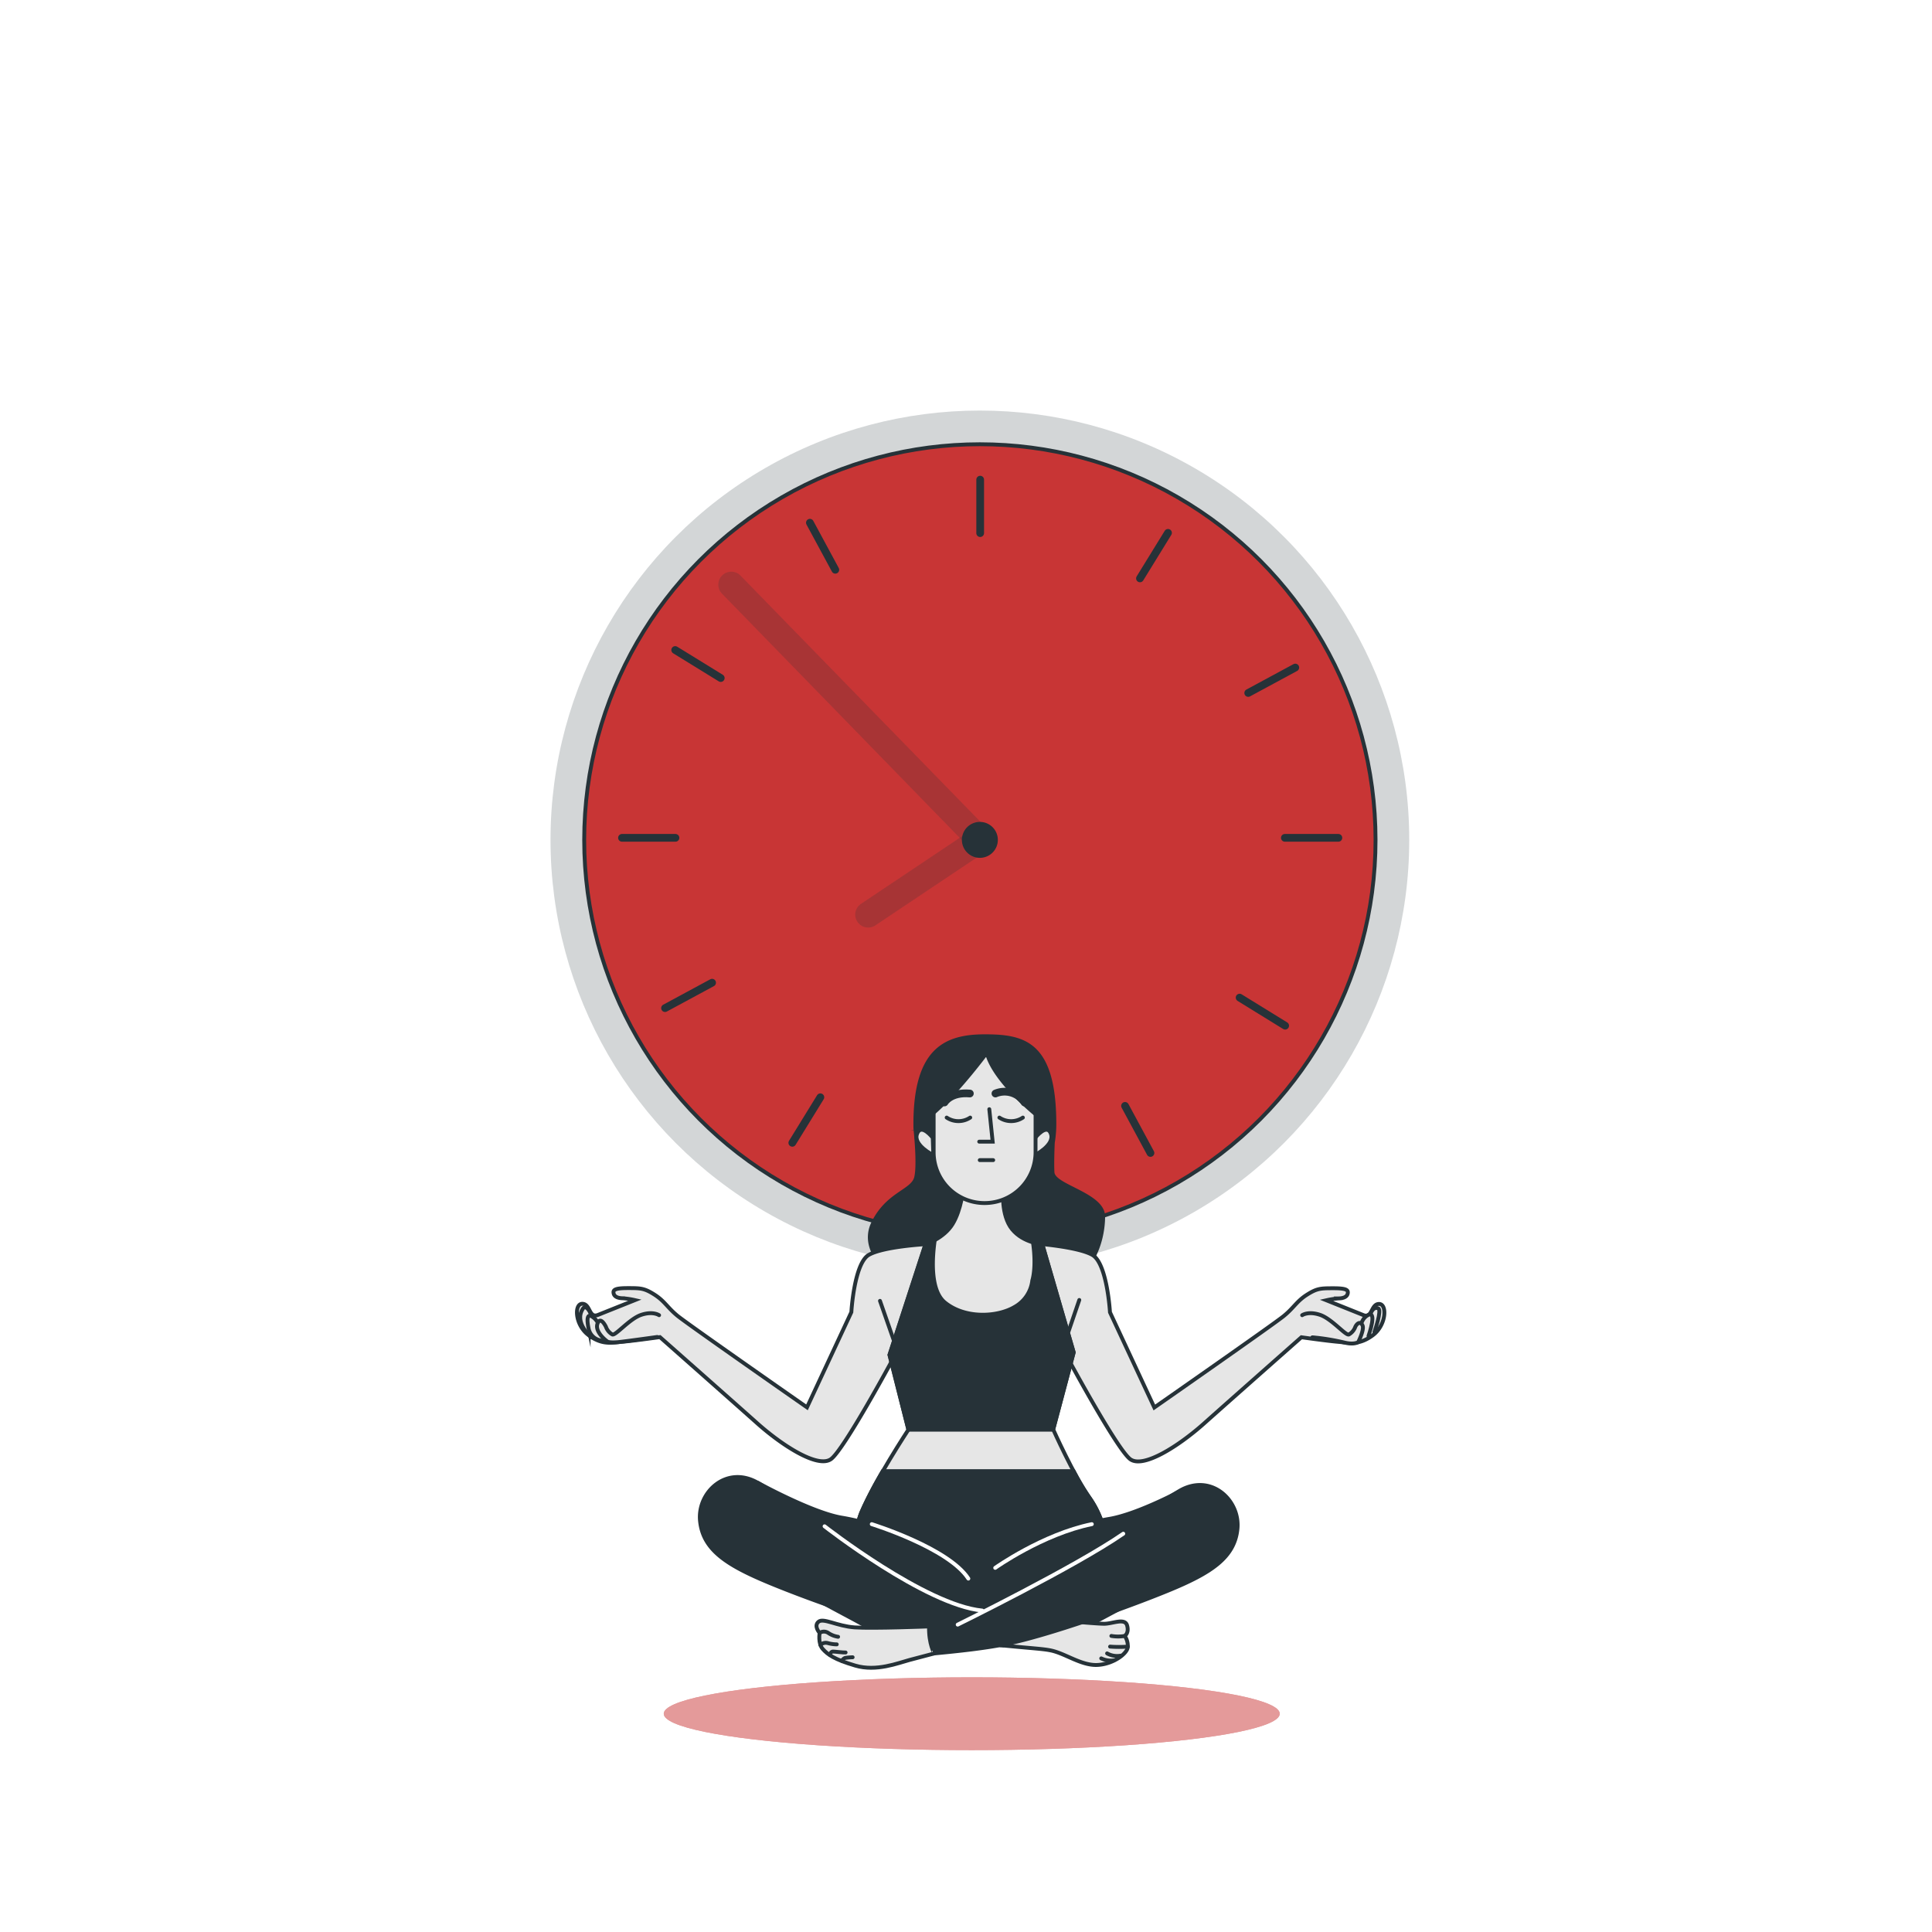 <svg class="animated" id="freepik_stories-time-management" xmlns="http://www.w3.org/2000/svg" xmlns:xlink="http://www.w3.org/1999/xlink" viewBox="0 0 500 500" version="1.1" xmlns:svgjs="http://svgjs.com/svgjs"><style>svg#freepik_stories-time-management:not(.animated) .animable {opacity: 0;}svg#freepik_stories-time-management.animated #freepik--Clock--inject-66 {animation: 1.5s Infinite  linear shake;animation-delay: 0s;}svg#freepik_stories-time-management.animated #freepik--Character--inject-66 {animation: 1s 1 forwards cubic-bezier(.36,-0.01,.5,1.38) fadeIn;animation-delay: 0s;}            @keyframes shake {                10%, 90% {                    transform: translate3d(-1px, 0, 0);                  }                  20%, 80% {                    transform: translate3d(2px, 0, 0);                  }                  30%, 50%, 70% {                    transform: translate3d(-4px, 0, 0);                  }                  40%, 60% {                    transform: translate3d(4px, 0, 0);                  }            }                    @keyframes fadeIn {                0% {                    opacity: 0;                }                100% {                    opacity: 1;                }            }        .animator-hidden { display: none; }</style><g id="freepik--background-simple--inject-66" class="animable animator-hidden" style="transform-origin: 251.629px 237.054px;"><path d="M417.82,232.72a193.86,193.86,0,0,0-2.28-46.9,158.28,158.28,0,0,0-13-40.14c-30.66-64.06-103.38-105.12-174-90.88-39,7.85-86.72,35.15-99.08,75.43-8.74,28.47-5,59.65-18.93,86.7-14.3,27.87-28.77,52.55-25,85.39,4,35.18,27.87,65.91,57.55,85.21,36.85,24,85.44,37.24,129.31,34.16C358.58,415.65,412.24,317.4,417.82,232.72Z" style="fill: #C83535; transform-origin: 251.629px 237.054px;" id="ell9ube24mrre" class="animable"></path><g id="eleh9ac6ewswi"><path d="M417.82,232.72a193.86,193.86,0,0,0-2.28-46.9,158.28,158.28,0,0,0-13-40.14c-30.66-64.06-103.38-105.12-174-90.88-39,7.85-86.72,35.15-99.08,75.43-8.74,28.47-5,59.65-18.93,86.7-14.3,27.87-28.77,52.55-25,85.39,4,35.18,27.87,65.91,57.55,85.21,36.85,24,85.44,37.24,129.31,34.16C358.58,415.65,412.24,317.4,417.82,232.72Z" style="fill: rgb(255, 255, 255); opacity: 0.8; transform-origin: 251.629px 237.054px;" class="animable" id="el4y5ka2nl8as"></path></g></g><g id="freepik--Icons--inject-66" class="animable animator-hidden" style="transform-origin: 244.483px 193.39px;"><g id="elida2au7efi"><rect x="374.13" y="192.45" width="46.32" height="28.18" rx="4.24" style="fill: rgb(38, 50, 56); opacity: 0.2; transform-origin: 397.29px 206.54px;" class="animable" id="elkb11hphtlx"></rect></g><path d="M374.92,195.55l20.14,10.34a4.54,4.54,0,0,0,4.08,0l20.66-10.42" style="fill: none; stroke: rgb(255, 255, 255); stroke-linecap: round; stroke-linejoin: round; stroke-width: 0.75px; transform-origin: 397.36px 200.922px;" id="el2b2ceqft9nx" class="animable"></path><g id="elgsbfizo5txb"><path d="M126.24,190.47a1.62,1.62,0,0,0-1.28-.63H83.62L82,185.05A1.6,1.6,0,0,0,80.5,184H70a1.61,1.61,0,0,0,0,3.21h9.31l10.09,30.29a1.6,1.6,0,0,0,1.52,1.1h.59a5.53,5.53,0,1,0,9.29,0h7.71a5.53,5.53,0,1,0,9.29,0h1.24a1.61,1.61,0,0,0,0-3.21h-27l-1.76-5.29h30a1.61,1.61,0,0,0,1.55-1.19l4.57-17A1.6,1.6,0,0,0,126.24,190.47Zm-30,33.37a2.32,2.32,0,1,1,2.32-2.32A2.32,2.32,0,0,1,96.19,223.84Zm17,0a2.32,2.32,0,1,1,2.32-2.32A2.32,2.32,0,0,1,113.19,223.84Zm4.28-17h-5.94V193.05h5.94Zm-15.09-13.79h5.94v13.79h-5.94Zm-3.21,13.79h-6V193.05h6ZM84.69,193.05H90v13.79h-.72Zm36,8.12v-8.12h2.19Z" style="fill: rgb(38, 50, 56); opacity: 0.2; transform-origin: 97.509px 205.565px;" class="animable" id="el2qvu9n7m2r2"></path></g><g id="eld75vlsyriu4"><path d="M380,114l3.71-1.69-.79-4.45-4.09-.32a17.56,17.56,0,0,0-2.05-3.88l2.11-3.56-3.19-3.2-3.59,2.14a17.81,17.81,0,0,0-6.86-2.8l-1-4.1h-4.52l-1,4.12a17.73,17.73,0,0,0-4.07,1.3l-3.23-2.8-3.7,2.59,1.52,4a18.42,18.42,0,0,0-2.59,3.37l-4.26-.44-1.55,4.25,3.53,2.39a17.52,17.52,0,0,0-.26,3c0,.43,0,.85.05,1.27l-3.7,2.07,1.17,4.37,4.19,0a18.08,18.08,0,0,0,2.31,3.66L346.29,129l3.46,2.9,3.36-2.4a18.3,18.3,0,0,0,4,1.71l.67,4,4.51.4,1.35-3.84a17.84,17.84,0,0,0,4.34-.93l2.84,2.88,3.92-2.26-1.08-3.89a18,18,0,0,0,3-3.28l4,.73L382.6,121l-3.12-2.58A18.23,18.23,0,0,0,380,114Zm-6.69-.08a11.29,11.29,0,1,1-11.29-11.29A11.28,11.28,0,0,1,373.35,114Z" style="fill: rgb(38, 50, 56); opacity: 0.2; transform-origin: 362.09px 113.875px;" class="animable" id="elguq9v52g7yg"></path></g><g id="el9cxrsk419fb"><path d="M365.91,312.22a1.83,1.83,0,0,0,.68,2.44h0a2.21,2.21,0,0,0,3-.69l5.27-8.13.1-.18,6.78-.72-.69,1.35a.93.93,0,0,0,.27,1.19.89.89,0,0,0,1.29-.3l1.37-2.47,5.1-.54-1,1.88a.9.9,0,0,0,.33,1.18h0a.54.54,0,0,0,1,.14l1.91-3.44,3.38-.36a4.21,4.21,0,0,0,3.09-1.87l.56-.84L388,299.78s-6.71-.61-7.76-3.91l5.17-9.66.05-.13,7.17-.78,1.57-2.08-6.87-1.69.47-1.13a.11.11,0,0,0-.18-.12l-1,1-4.76-5.49-1.36,2.53,2.87,6.21-.18.18L377.6,293c-1.05.88-3,2-4.62.16-2.46-2.67-8.93-13.08-8.93-13.08l-.64,1.59a4.42,4.42,0,0,0,0,3.24l1.14,3L363,290.8a.93.93,0,0,0,.27,1.19.91.91,0,0,0,1.3-.31l.8-1.44,1.68,4.39-1.48,2.88a.93.93,0,0,0,.28,1.2.9.9,0,0,0,1.29-.31L368,297l2.56,6.67Z" style="fill: rgb(38, 50, 56); opacity: 0.2; transform-origin: 380.62px 295.385px;" class="animable" id="elzd05wsz056d"></path></g><g id="elvnjji0zt9cd"><rect x="131.65" y="88.73" width="47.42" height="28.52" style="fill: rgb(38, 50, 56); opacity: 0.2; transform-origin: 155.36px 102.99px;" class="animable" id="ele3v5553yoc"></rect></g><circle cx="154.64" cy="102.52" r="8.43" style="fill: rgb(255, 255, 255); transform-origin: 154.64px 102.52px;" id="elrh92hrg7gcp" class="animable"></circle><g id="elqrk7dxc8wf"><polygon points="160.76 102.52 151.49 97.17 151.49 107.87 160.76 102.52" style="fill: rgb(38, 50, 56); opacity: 0.2; transform-origin: 156.125px 102.52px;" class="animable" id="elfkh5gb53tjn"></polygon></g><g id="el36iyovot6ol"><path d="M121.62,279.64V302a6.3,6.3,0,0,0-3-.73c-2.9,0-5.24,1.81-5.24,4s2.34,4.05,5.24,4.05c4.88,0,5.24-3.34,5.24-3.34V286.34l13.92-2v15a6.41,6.41,0,0,0-3-.72c-2.9,0-5.24,1.81-5.24,4.05s2.34,4,5.24,4c2.57,0,4.71-1.45,5.14-3.34L140,284v-7Z" style="fill: rgb(38, 50, 56); opacity: 0.2; transform-origin: 126.69px 293.16px;" class="animable" id="elugv0vmb2g5"></path></g><g id="eluk8146ffvr"><path d="M273.05,76V73.41a1.61,1.61,0,0,0-1.61-1.61h-2.73a1.61,1.61,0,0,0-1.61,1.61v9.37h-27V73.41a1.61,1.61,0,0,0-1.61-1.61h-2.91A1.61,1.61,0,0,0,234,73.41V76h-4.29a1.83,1.83,0,0,0-1.83,1.83V90a1.84,1.84,0,0,0,1.83,1.84H234v2.56A1.61,1.61,0,0,0,235.57,96h2.91a1.61,1.61,0,0,0,1.61-1.61V87h27v7.34A1.61,1.61,0,0,0,268.71,96h2.73a1.61,1.61,0,0,0,1.61-1.61V91.8h4.12A1.84,1.84,0,0,0,279,90V77.81A1.83,1.83,0,0,0,277.17,76Z" style="fill: rgb(38, 50, 56); opacity: 0.2; transform-origin: 253.44px 83.9px;" class="animable" id="el0wfdqk39ka7"></path></g></g><g id="freepik--Clock--inject-66" class="animable" style="transform-origin: 253.59px 217.37px;"><g id="el99nzn2bqtiw"><circle cx="253.59" cy="217.37" r="111.12" style="fill: rgb(38, 50, 56); opacity: 0.2; transform-origin: 253.59px 217.37px;" class="animable" id="elbjsup5s3nzi"></circle></g><circle cx="253.59" cy="217.37" r="102.4" style="fill: #C83535; stroke: rgb(38, 50, 56); stroke-miterlimit: 10; transform-origin: 253.59px 217.37px;" id="el6gftayyhge3" class="animable"></circle><g id="ell42470n491"><g style="opacity: 0.2; transform-origin: 221.427px 184.339px;" class="animable" id="elljitriqf6f"><path d="M253.59,220.72a3.33,3.33,0,0,1-2.4-1l-64.41-66.15a3.35,3.35,0,0,1,4.8-4.67L256,215a3.35,3.35,0,0,1-2.4,5.69Z" style="fill: rgb(38, 50, 56); transform-origin: 221.427px 184.339px;" id="eld5s5x5pxlr8" class="animable"></path></g></g><g id="elvb4dd0y6xk"><path d="M224.7,240.05a3.35,3.35,0,0,1-1.87-6.14l28.9-19.33a3.35,3.35,0,0,1,3.72,5.57l-28.89,19.33A3.36,3.36,0,0,1,224.7,240.05Z" style="fill: rgb(38, 50, 56); opacity: 0.2; transform-origin: 239.103px 227.055px;" class="animable" id="elfs9izta4uik"></path></g><path d="M257.74,217.37a4.15,4.15,0,1,0-4.15,4.14A4.15,4.15,0,0,0,257.74,217.37Z" style="fill: rgb(38, 50, 56); stroke: rgb(38, 50, 56); stroke-linecap: round; stroke-miterlimit: 10; transform-origin: 253.59px 217.36px;" id="elmp4m1nw9h2a" class="animable"></path><line x1="253.67" y1="124.13" x2="253.67" y2="137.97" style="fill: rgb(255, 255, 255); stroke: rgb(38, 50, 56); stroke-linecap: round; stroke-miterlimit: 10; stroke-width: 2px; transform-origin: 253.67px 131.05px;" id="el465r641u3ur" class="animable"></line><line x1="253.67" y1="295.69" x2="253.67" y2="309.53" style="fill: rgb(255, 255, 255); stroke: rgb(38, 50, 56); stroke-linecap: round; stroke-miterlimit: 10; stroke-width: 2px; transform-origin: 253.67px 302.61px;" id="elm0lt8rx7ukp" class="animable"></line><line x1="346.37" y1="216.83" x2="332.52" y2="216.83" style="fill: rgb(255, 255, 255); stroke: rgb(38, 50, 56); stroke-linecap: round; stroke-miterlimit: 10; stroke-width: 2px; transform-origin: 339.445px 216.83px;" id="elf4uc6cttezm" class="animable"></line><line x1="174.81" y1="216.83" x2="160.97" y2="216.83" style="fill: rgb(255, 255, 255); stroke: rgb(38, 50, 56); stroke-linecap: round; stroke-miterlimit: 10; stroke-width: 2px; transform-origin: 167.89px 216.83px;" id="elt0tp3f9qfr" class="animable"></line><line x1="302.28" y1="137.9" x2="295.02" y2="149.69" style="fill: rgb(255, 255, 255); stroke: rgb(38, 50, 56); stroke-linecap: round; stroke-miterlimit: 10; stroke-width: 2px; transform-origin: 298.65px 143.795px;" id="el1fthhdjtsbu" class="animable"></line><line x1="212.31" y1="283.97" x2="205.05" y2="295.76" style="fill: rgb(255, 255, 255); stroke: rgb(38, 50, 56); stroke-linecap: round; stroke-miterlimit: 10; stroke-width: 2px; transform-origin: 208.68px 289.865px;" id="el46nil10anrc" class="animable"></line><line x1="335.22" y1="172.76" x2="323.04" y2="179.34" style="fill: rgb(255, 255, 255); stroke: rgb(38, 50, 56); stroke-linecap: round; stroke-miterlimit: 10; stroke-width: 2px; transform-origin: 329.13px 176.05px;" id="el07hik6wpz47j" class="animable"></line><line x1="184.29" y1="254.32" x2="172.11" y2="260.9" style="fill: rgb(255, 255, 255); stroke: rgb(38, 50, 56); stroke-linecap: round; stroke-miterlimit: 10; stroke-width: 2px; transform-origin: 178.2px 257.61px;" id="el8m4cjef57wq" class="animable"></line><line x1="332.6" y1="265.45" x2="320.81" y2="258.18" style="fill: rgb(255, 255, 255); stroke: rgb(38, 50, 56); stroke-linecap: round; stroke-miterlimit: 10; stroke-width: 2px; transform-origin: 326.705px 261.815px;" id="ele8toha02ot4" class="animable"></line><line x1="186.53" y1="175.48" x2="174.74" y2="168.22" style="fill: rgb(255, 255, 255); stroke: rgb(38, 50, 56); stroke-linecap: round; stroke-miterlimit: 10; stroke-width: 2px; transform-origin: 180.635px 171.85px;" id="el6c3a3jw4dwd" class="animable"></line><line x1="297.74" y1="298.39" x2="291.16" y2="286.2" style="fill: rgb(255, 255, 255); stroke: rgb(38, 50, 56); stroke-linecap: round; stroke-miterlimit: 10; stroke-width: 2px; transform-origin: 294.45px 292.295px;" id="el653uh5727g" class="animable"></line><line x1="216.18" y1="147.46" x2="209.6" y2="135.28" style="fill: rgb(255, 255, 255); stroke: rgb(38, 50, 56); stroke-linecap: round; stroke-miterlimit: 10; stroke-width: 2px; transform-origin: 212.89px 141.37px;" id="elmmlugp5x0f" class="animable"></line></g><g id="freepik--Shadow--inject-66" class="animable" style="transform-origin: 251.49px 443.51px;"><ellipse cx="251.49" cy="443.51" rx="79.71" ry="9.42" style="fill: #C83535; transform-origin: 251.49px 443.51px;" id="elp6d2i0qwqtl" class="animable"></ellipse><g id="elcj7rm2t29zj"><ellipse cx="251.49" cy="443.51" rx="79.71" ry="9.42" style="fill: rgb(255, 255, 255); opacity: 0.5; transform-origin: 251.49px 443.51px;" class="animable" id="elrmxok7c77f"></ellipse></g></g><g id="freepik--Character--inject-66" class="animable" style="transform-origin: 253.795px 349.65px;"><path d="M272.88,303.35c-.11-2.22,0-5.64.09-7.61a29.3,29.3,0,0,0,.4-4.82c0-21.44-8.27-23.24-18.49-23.24s-18.49,3.44-18.49,23.24c0,.52,0,1,.05,1.55h0c.09.86.93,9.08.16,12.18-.82,3.27-7.37,3.93-11.13,11.78s4.42,19.31,31.09,20.78S286,320.86,286,314.81,273.05,306.62,272.88,303.35Z" style="fill: rgb(38, 50, 56); transform-origin: 255.303px 302.488px;" id="eldocgl2gptf9" class="animable"></path><path d="M235.74,292.55l.66-.07v-.09Z" style="fill: rgb(38, 50, 56); transform-origin: 236.07px 292.47px;" id="el960jhjbk4bl" class="animable"></path><path d="M239.5,322s-10.79.59-14.62,2.74-4.55,14.84-4.55,14.84l-11.48,24.64s-30.87-21.53-33.5-23.68-3.35-3.83-6-5.51-3.59-1.67-6.94-1.67-3.83.48-3.59,1.43,1.44,1.2,2.39,1.2a21.63,21.63,0,0,1,3.12.48l-9.58,3.83c-2.39.95-1.91-2.88-4.06-2.88s-1.92,5.51,1.67,8.14,6,1.91,8.85,1.67,9.58-1.19,9.58-1.19,18.42,16.27,25.12,22.25,15.79,11.72,19.14,9.33,16-25.84,16-25.84l8.13-21.53S241.45,325.73,239.5,322Z" style="fill: rgb(255, 255, 255); transform-origin: 194.802px 350.088px;" id="el7v44usowy4n" class="animable"></path><g style="clip-path: url(&quot;#freepik--clip-path--inject-66&quot;); transform-origin: 194.802px 350.088px;" id="elbq194nxz75a" class="animable"><g id="elve8ffx1d7a"><path d="M239.5,322s-10.79.59-14.62,2.74-4.55,14.84-4.55,14.84l-11.48,24.64s-30.87-21.53-33.5-23.68-3.35-3.83-6-5.51-3.59-1.67-6.94-1.67-3.83.48-3.59,1.43,1.44,1.2,2.39,1.2a21.63,21.63,0,0,1,3.12.48l-9.58,3.83c-2.39.95-1.91-2.88-4.06-2.88s-1.92,5.51,1.67,8.14,6,1.91,8.85,1.67,9.58-1.19,9.58-1.19,18.42,16.27,25.12,22.25,15.79,11.72,19.14,9.33,16-25.84,16-25.84l8.13-21.53S241.45,325.73,239.5,322Z" style="opacity: 0.1; transform-origin: 194.802px 350.088px;" class="animable" id="elr5t86qp3xw"></path></g></g><path d="M239.5,322s-10.79.59-14.62,2.74-4.55,14.84-4.55,14.84l-11.48,24.64s-30.87-21.53-33.5-23.68-3.35-3.83-6-5.51-3.59-1.67-6.94-1.67-3.83.48-3.59,1.43,1.44,1.2,2.39,1.2a21.63,21.63,0,0,1,3.12.48l-9.58,3.83c-2.39.95-1.91-2.88-4.06-2.88s-1.92,5.51,1.67,8.14,6,1.91,8.85,1.67,9.58-1.19,9.58-1.19,18.42,16.27,25.12,22.25,15.79,11.72,19.14,9.33,16-25.84,16-25.84l8.13-21.53S241.45,325.73,239.5,322Z" style="fill: none; stroke: rgb(38, 50, 56); stroke-linecap: round; stroke-miterlimit: 10; transform-origin: 194.802px 350.088px;" id="elvn3nxxqqf7" class="animable"></path><path d="M153.05,346.09s-4.66-3.78-2.15-7.48c.62-.92,2,.47,2.4,3s1.66,3.51,2.31,3.69" style="fill: rgb(255, 255, 255); transform-origin: 152.884px 342.208px;" id="eld34246xmeu" class="animable"></path><g style="clip-path: url(&quot;#freepik--clip-path-2--inject-66&quot;); transform-origin: 152.884px 342.208px;" id="el2ufv9sjmkcv" class="animable"><g id="ele0qz8mqxpu7"><path d="M153.05,346.09s-4.66-3.78-2.15-7.48c.62-.92,2,.47,2.4,3s1.66,3.51,2.31,3.69" style="opacity: 0.1; transform-origin: 152.884px 342.208px;" class="animable" id="elk3pzskyitso"></path></g></g><path d="M153.05,346.09s-4.66-3.78-2.15-7.48c.62-.92,2,.47,2.4,3s1.66,3.51,2.31,3.69" style="fill: none; stroke: rgb(38, 50, 56); stroke-linecap: round; stroke-miterlimit: 10; transform-origin: 152.884px 342.208px;" id="elszlheehtxga" class="animable"></path><path d="M156.53,345.26c-1.11,0-1.05-3-3.14-4.43-1.66-1.17-1.45,1.13-1.06,3a3.89,3.89,0,0,0,3.13,3.07h0a5.4,5.4,0,0,0,2.19.09" style="fill: rgb(255, 255, 255); transform-origin: 154.853px 343.787px;" id="elglrkcbzt7l" class="animable"></path><g style="clip-path: url(&quot;#freepik--clip-path-3--inject-66&quot;); transform-origin: 154.853px 343.787px;" id="elehofiyuq79g" class="animable"><g id="el5m7o0uaf9tk"><path d="M156.53,345.26c-1.11,0-1.05-3-3.14-4.43-1.66-1.17-1.45,1.13-1.06,3a3.89,3.89,0,0,0,3.13,3.07h0a5.4,5.4,0,0,0,2.19.09" style="opacity: 0.1; transform-origin: 154.853px 343.787px;" class="animable" id="elctzr4hggtg"></path></g></g><path d="M156.53,345.26c-1.11,0-1.05-3-3.14-4.43-1.66-1.17-1.45,1.13-1.06,3a3.89,3.89,0,0,0,3.13,3.07h0a5.4,5.4,0,0,0,2.19.09" style="fill: none; stroke: rgb(38, 50, 56); stroke-linecap: round; stroke-miterlimit: 10; transform-origin: 154.853px 343.787px;" id="el24yejtmks92" class="animable"></path><path d="M170.57,340.37s-1.57-1.11-4.62-.09-6.65,5.45-7.48,5.08a3.71,3.71,0,0,1-1.66-2c-.47-.92-1.38-2.25-2-1.18-1.38,2.34,2.38,5,2.38,5s.52.44,3.43.09S170.1,346,170.1,346" style="fill: rgb(255, 255, 255); transform-origin: 162.538px 343.627px;" id="eld572djtvfy6" class="animable"></path><g style="clip-path: url(&quot;#freepik--clip-path-4--inject-66&quot;); transform-origin: 162.538px 343.627px;" id="el7dv73s64ydi" class="animable"><g id="el923gp2s5gq7"><path d="M170.57,340.37s-1.57-1.11-4.62-.09-6.65,5.45-7.48,5.08a3.71,3.71,0,0,1-1.66-2c-.47-.92-1.38-2.25-2-1.18-1.38,2.34,2.38,5,2.38,5s.52.44,3.43.09S170.1,346,170.1,346" style="opacity: 0.1; transform-origin: 162.538px 343.627px;" class="animable" id="elqqg94kb2kw"></path></g></g><path d="M170.57,340.37s-1.57-1.11-4.62-.09-6.65,5.45-7.48,5.08a3.71,3.71,0,0,1-1.66-2c-.47-.92-1.38-2.25-2-1.18-1.38,2.34,2.38,5,2.38,5s.52.44,3.43.09S170.1,346,170.1,346" style="fill: none; stroke: rgb(38, 50, 56); stroke-linecap: round; stroke-miterlimit: 10; transform-origin: 162.538px 343.627px;" id="elpw41gdpts9r" class="animable"></path><line x1="231.23" y1="346.65" x2="227.74" y2="336.66" style="fill: none; stroke: rgb(38, 50, 56); stroke-linecap: round; stroke-miterlimit: 10; transform-origin: 229.485px 341.655px;" id="elf7nftznnnqj" class="animable"></line><path d="M267.51,321.78s11.37.81,15.2,3,4.55,14.84,4.55,14.84l11.48,24.64s30.87-21.53,33.5-23.68,3.35-3.83,6-5.51,3.59-1.67,6.94-1.67,3.83.48,3.59,1.43-1.44,1.2-2.4,1.2a21.67,21.67,0,0,0-3.11.48l9.57,3.83c2.4.95,1.92-2.88,4.07-2.88s1.92,5.51-1.67,8.14-6,1.91-8.86,1.67-9.57-1.19-9.57-1.19-18.42,16.27-25.12,22.25-15.79,11.72-19.14,9.33-16-25.84-16-25.84l-8.13-21.53S265.57,325.51,267.51,321.78Z" style="fill: rgb(255, 255, 255); transform-origin: 312.555px 349.998px;" id="el6ot1l9jqi7f" class="animable"></path><g style="clip-path: url(&quot;#freepik--clip-path-5--inject-66&quot;); transform-origin: 312.555px 349.998px;" id="el5p3a2kdkztw" class="animable"><g id="el7ikojnbvuus"><path d="M267.51,321.78s11.37.81,15.2,3,4.55,14.84,4.55,14.84l11.48,24.64s30.87-21.53,33.5-23.68,3.35-3.83,6-5.51,3.59-1.67,6.94-1.67,3.83.48,3.59,1.43-1.44,1.2-2.4,1.2a21.67,21.67,0,0,0-3.11.48l9.57,3.83c2.4.95,1.92-2.88,4.07-2.88s1.92,5.51-1.67,8.14-6,1.91-8.86,1.67-9.57-1.19-9.57-1.19-18.42,16.27-25.12,22.25-15.79,11.72-19.14,9.33-16-25.84-16-25.84l-8.13-21.53S265.57,325.51,267.51,321.78Z" style="opacity: 0.1; transform-origin: 312.555px 349.998px;" class="animable" id="elvpn2z16jr4"></path></g></g><path d="M267.51,321.78s11.37.81,15.2,3,4.55,14.84,4.55,14.84l11.48,24.64s30.87-21.53,33.5-23.68,3.35-3.83,6-5.51,3.59-1.67,6.94-1.67,3.83.48,3.59,1.43-1.44,1.2-2.4,1.2a21.67,21.67,0,0,0-3.11.48l9.57,3.83c2.4.95,1.92-2.88,4.07-2.88s1.92,5.51-1.67,8.14-6,1.91-8.86,1.67-9.57-1.19-9.57-1.19-18.42,16.27-25.12,22.25-15.79,11.72-19.14,9.33-16-25.84-16-25.84l-8.13-21.53S265.57,325.51,267.51,321.78Z" style="fill: none; stroke: rgb(38, 50, 56); stroke-linecap: round; stroke-miterlimit: 10; transform-origin: 312.555px 349.998px;" id="elhy5we57lrvj" class="animable"></path><line x1="276.54" y1="344.56" x2="279.32" y2="336.43" style="fill: none; stroke: rgb(38, 50, 56); stroke-linecap: round; stroke-miterlimit: 10; transform-origin: 277.93px 340.495px;" id="el153e4cjwgo9" class="animable"></line><path d="M355.69,344.73s2-5.65,1-6.12-2,.47-2.4,3-1.66,3.51-2.31,3.69" style="fill: rgb(255, 255, 255); transform-origin: 354.475px 341.897px;" id="el6n1boc4xxsn" class="animable"></path><g style="clip-path: url(&quot;#freepik--clip-path-6--inject-66&quot;); transform-origin: 354.622px 341.897px;" id="elu6mljk5io0i" class="animable"><g id="elxo3iz4vxv4r"><path d="M357.06,343.51s.65-4.43-.37-4.9-2,.47-2.4,3-1.66,3.51-2.31,3.69" style="opacity: 0.1; transform-origin: 354.622px 341.897px;" class="animable" id="el5a0a8gz77e4"></path></g></g><path d="M355.69,344.73s2-5.65,1-6.12-2,.47-2.4,3-1.66,3.51-2.31,3.69" style="fill: none; stroke: rgb(38, 50, 56); stroke-linecap: round; stroke-miterlimit: 10; transform-origin: 354.475px 341.897px;" id="ele06purfa94" class="animable"></path><path d="M354.17,345.74s2.52-7.13-.4-5.24c-2.15,1.39-1.6,4.76-2.71,4.76" style="fill: rgb(255, 255, 255); transform-origin: 353.12px 342.961px;" id="elyfbn1q9474a" class="animable"></path><g style="clip-path: url(&quot;#freepik--clip-path-7--inject-66&quot;); transform-origin: 353.209px 343.002px;" id="elluriufwda" class="animable"><g id="el35rqzwgarxh"><path d="M354.75,345.82s1.94-7.21-1-5.32c-2.15,1.39-1.6,4.76-2.71,4.76" style="opacity: 0.1; transform-origin: 353.209px 343.002px;" class="animable" id="ellzhsznzdud"></path></g></g><path d="M354.17,345.74s2.52-7.13-.4-5.24c-2.15,1.39-1.6,4.76-2.71,4.76" style="fill: none; stroke: rgb(38, 50, 56); stroke-linecap: round; stroke-miterlimit: 10; transform-origin: 353.12px 342.961px;" id="el1zkix2je8y" class="animable"></path><path d="M337,340.37s1.57-1.11,4.62-.09,6.65,5.45,7.48,5.08a3.71,3.71,0,0,0,1.66-2c.46-.92,1.3-1.47,1.85-.37s-1.11,4.35-1.11,4.35-1,.71-3.45.14a59,59,0,0,0-8.41-1.39" style="fill: rgb(255, 255, 255); transform-origin: 344.861px 343.775px;" id="elnouuzec1ui" class="animable"></path><g style="clip-path: url(&quot;#freepik--clip-path-8--inject-66&quot;); transform-origin: 344.861px 343.775px;" id="el21pbv72gxl1i" class="animable"><g id="el47krid87js"><path d="M337,340.37s1.57-1.11,4.62-.09,6.65,5.45,7.48,5.08a3.71,3.71,0,0,0,1.66-2c.46-.92,1.3-1.47,1.85-.37s-1.11,4.35-1.11,4.35-1,.71-3.45.14-9.07-2.33-10.58-2.33" style="opacity: 0.1; transform-origin: 344.861px 343.775px;" class="animable" id="elf6vo2pwcsvs"></path></g></g><path d="M337,340.37s1.57-1.11,4.62-.09,6.65,5.45,7.48,5.08a3.71,3.71,0,0,0,1.66-2c.46-.92,1.3-1.47,1.85-.37s-1.11,4.35-1.11,4.35-1,.71-3.45.14a59,59,0,0,0-8.41-1.39" style="fill: none; stroke: rgb(38, 50, 56); stroke-linecap: round; stroke-miterlimit: 10; transform-origin: 344.861px 343.775px;" id="eljcy2gtj1x9" class="animable"></path><path d="M249.32,307.44s-.49,5.57-2.78,9.33-7,5.23-7,5.23l-9.32,28.64L235.09,370S226.41,383.2,223,391.22s.69,17.09,4.29,20.85,8.38,8.86,20.58,8.38c17-.67,29,.88,34.45-5.5s6-18.43-.48-27.52c-3.92-5.53-9.27-17.48-9.27-17.48L277.87,350,269.75,322s-4.89-.28-7.83-3.88-2.29-10.15-2.29-10.15Z" style="fill: rgb(255, 255, 255); transform-origin: 254.138px 363.961px;" id="elnwbmemu2vsh" class="animable"></path><g style="clip-path: url(&quot;#freepik--clip-path-9--inject-66&quot;); transform-origin: 254.138px 363.961px;" id="eleexisi554fg" class="animable"><g id="el9knnaxifea5"><path d="M249.32,307.44s-.49,5.57-2.78,9.33-7,5.23-7,5.23l-9.32,28.64L235.09,370S226.41,383.2,223,391.22s.69,17.09,4.29,20.85,8.38,8.86,20.58,8.38c17-.67,29,.88,34.45-5.5s6-18.43-.48-27.52c-3.92-5.53-9.27-17.48-9.27-17.48L277.87,350,269.75,322s-4.89-.28-7.83-3.88-2.29-10.15-2.29-10.15Z" style="opacity: 0.1; transform-origin: 254.138px 363.961px;" class="animable" id="elchvu51yrxws"></path></g></g><path d="M249.32,307.44s-.49,5.57-2.78,9.33-7,5.23-7,5.23l-9.32,28.64L235.09,370S226.41,383.2,223,391.22s.69,17.09,4.29,20.85,8.38,8.86,20.58,8.38c17-.67,29,.88,34.45-5.5s6-18.43-.48-27.52c-3.92-5.53-9.27-17.48-9.27-17.48L277.87,350,269.75,322s-4.89-.28-7.83-3.88-2.29-10.15-2.29-10.15Z" style="fill: none; stroke: rgb(38, 50, 56); stroke-linecap: round; stroke-miterlimit: 10; transform-origin: 254.138px 363.961px;" id="elmt7qak8ekoo" class="animable"></path><path d="M277.87,350,269.75,322a13,13,0,0,1-2.41-.4c.94,6.51-.18,9.77-.18,9.77a9,9,0,0,1-4.59,6.87c-4.41,2.62-12.76,3.11-18-1.14-4-3.21-3.25-12-2.66-16.13A14.92,14.92,0,0,1,239.5,322l-9.32,28.64L235.09,370h37.46Z" style="fill: rgb(38, 50, 56); stroke: rgb(38, 50, 56); stroke-linecap: round; stroke-miterlimit: 10; transform-origin: 254.025px 345.485px;" id="elvcu7i0se7" class="animable"></path><path d="M241.39,294.45s-3-3.92-4.06-1,4.21,5.51,4.21,5.51Z" style="fill: rgb(255, 255, 255); transform-origin: 239.365px 295.664px;" id="elxnjw9y28dp" class="animable"></path><g style="clip-path: url(&quot;#freepik--clip-path-10--inject-66&quot;); transform-origin: 239.365px 295.664px;" id="elkri2kkmw2b" class="animable"><g id="el73j86kxdoqw"><path d="M241.39,294.45s-3-3.92-4.06-1,4.21,5.51,4.21,5.51Z" style="opacity: 0.1; transform-origin: 239.365px 295.664px;" class="animable" id="elc9uv5inuk7s"></path></g></g><path d="M241.39,294.45s-3-3.92-4.06-1,4.21,5.51,4.21,5.51Z" style="fill: none; stroke: rgb(38, 50, 56); stroke-linecap: round; stroke-miterlimit: 10; transform-origin: 239.365px 295.664px;" id="elesvuw15t7hv" class="animable"></path><path d="M267.92,294.45s3.05-3.92,4.06-1-4.2,5.51-4.2,5.51Z" style="fill: rgb(255, 255, 255); transform-origin: 269.945px 295.664px;" id="elm92ep27ui0i" class="animable"></path><g style="clip-path: url(&quot;#freepik--clip-path-11--inject-66&quot;); transform-origin: 269.945px 295.664px;" id="elraczdwim6ak" class="animable"><g id="el4htv04rhtny"><path d="M267.92,294.45s3.05-3.92,4.06-1-4.2,5.51-4.2,5.51Z" style="opacity: 0.1; transform-origin: 269.945px 295.664px;" class="animable" id="elaaonp1w02m"></path></g></g><path d="M267.92,294.45s3.05-3.92,4.06-1-4.2,5.51-4.2,5.51Z" style="fill: none; stroke: rgb(38, 50, 56); stroke-linecap: round; stroke-miterlimit: 10; transform-origin: 269.945px 295.664px;" id="el2iwlmzq0kz6" class="animable"></path><path d="M254.79,311.35h0a13.16,13.16,0,0,1-13.16-13.16V278a4.9,4.9,0,0,1,4.9-4.91H263A4.91,4.91,0,0,1,268,278v20.22A13.17,13.17,0,0,1,254.79,311.35Z" style="fill: rgb(255, 255, 255); transform-origin: 254.815px 292.22px;" id="eldewkc78jatd" class="animable"></path><g style="clip-path: url(&quot;#freepik--clip-path-12--inject-66&quot;); transform-origin: 254.815px 292.22px;" id="elpsy4v5avwdo" class="animable"><g id="elw6ej663n8ya"><path d="M254.79,311.35h0a13.16,13.16,0,0,1-13.16-13.16V278a4.9,4.9,0,0,1,4.9-4.91H263A4.91,4.91,0,0,1,268,278v20.22A13.17,13.17,0,0,1,254.79,311.35Z" style="opacity: 0.1; transform-origin: 254.815px 292.22px;" class="animable" id="eljfs70be4f4j"></path></g></g><path d="M254.79,311.35h0a13.16,13.16,0,0,1-13.16-13.16V278a4.9,4.9,0,0,1,4.9-4.91H263A4.91,4.91,0,0,1,268,278v20.22A13.17,13.17,0,0,1,254.79,311.35Z" style="fill: none; stroke: rgb(38, 50, 56); stroke-linecap: round; stroke-miterlimit: 10; transform-origin: 254.815px 292.22px;" id="elymdoanz2s3t" class="animable"></path><path d="M245,289.23a5.51,5.51,0,0,0,6.09,0" style="fill: none; stroke: rgb(38, 50, 56); stroke-linecap: round; stroke-miterlimit: 10; transform-origin: 248.045px 289.689px;" id="elw9549ndrck8" class="animable"></path><path d="M258.64,289.23a5.49,5.49,0,0,0,6.08,0" style="fill: none; stroke: rgb(38, 50, 56); stroke-linecap: round; stroke-miterlimit: 10; transform-origin: 261.68px 289.689px;" id="el9ybzup679vv" class="animable"></path><polyline points="256.03 287.06 256.9 295.46 253.42 295.46" style="fill: none; stroke: rgb(38, 50, 56); stroke-linecap: round; stroke-miterlimit: 10; transform-origin: 255.16px 291.26px;" id="eltldaki247u8" class="animable"></polyline><line x1="253.56" y1="300.24" x2="257.04" y2="300.24" style="fill: none; stroke: rgb(38, 50, 56); stroke-linecap: round; stroke-miterlimit: 10; transform-origin: 255.3px 300.24px;" id="el4jdijv97csk" class="animable"></line><path d="M254.92,273.06h-8.39a4.9,4.9,0,0,0-4.9,4.91v10C247,283.3,253.25,275.27,254.92,273.06Z" style="fill: rgb(38, 50, 56); stroke: rgb(38, 50, 56); stroke-miterlimit: 10; transform-origin: 248.275px 280.515px;" id="elzu4f0oor31o" class="animable"></path><path d="M268,288.35V278a4.91,4.91,0,0,0-4.91-4.91h-7.51C257.31,278.57,264,285,268,288.35Z" style="fill: rgb(38, 50, 56); stroke: rgb(38, 50, 56); stroke-miterlimit: 10; transform-origin: 261.79px 280.72px;" id="el8dateccjkis" class="animable"></path><path d="M244.43,285.32S246,282.56,251,283" style="fill: none; stroke: rgb(38, 50, 56); stroke-linecap: round; stroke-miterlimit: 10; stroke-width: 2px; transform-origin: 247.715px 284.136px;" id="elarts7es4t8e" class="animable"></path><path d="M257.62,283a6.17,6.17,0,0,1,7.54,2.32" style="fill: none; stroke: rgb(38, 50, 56); stroke-linecap: round; stroke-miterlimit: 10; stroke-width: 2px; transform-origin: 261.39px 283.922px;" id="elh797le66kve" class="animable"></path><path d="M223,391.22c-3.44,8,.69,17.09,4.29,20.85s8.38,8.86,20.58,8.38c17-.67,29,.88,34.45-5.5s6-18.43-.48-27.52a65.56,65.56,0,0,1-4-6.7H228.45A104.12,104.12,0,0,0,223,391.22Z" style="fill: rgb(38, 50, 56); stroke: rgb(38, 50, 56); stroke-linecap: round; stroke-miterlimit: 10; transform-origin: 254.132px 400.606px;" id="elhsqdflv8tzu" class="animable"></path><path d="M249.76,407.45c-8.61-8.93-24.24-13.4-31.9-14.68s-21.69-9-21.69-9-8.3-.28-7.66,9.61,24.56,21.38,33.82,26.48a29.88,29.88,0,0,0,27.43,1" style="fill: rgb(38, 50, 56); stroke: rgb(38, 50, 56); stroke-linecap: round; stroke-miterlimit: 10; transform-origin: 219.117px 403.743px;" id="el7tzs1e1pv0t" class="animable"></path><path d="M255.15,407.77c8.61-8.93,24.24-13.4,31.9-14.68s19.57-7.8,19.57-7.8,10.42-1.45,9.78,8.44-24.56,21.37-33.82,26.48a29.91,29.91,0,0,1-27.43,1" style="fill: rgb(38, 50, 56); stroke: rgb(38, 50, 56); stroke-linecap: round; stroke-miterlimit: 10; transform-origin: 285.789px 404.639px;" id="elds5xahudxyg" class="animable"></path><path d="M291.09,423.38s1.18-.78.59-2.75-3.74-.4-5.91-.4-10.44-.79-14.37-1.18c-3.37-.34-8.88-.24-10.41-.21a12.37,12.37,0,0,1-1.43,7l.77.08c6.7.66,9.61.79,11.66,1.22,3.74.79,7.87,3.94,12,3.75s7.88-3,7.88-4.73A4.66,4.66,0,0,0,291.09,423.38Z" style="fill: rgb(255, 255, 255); transform-origin: 275.717px 424.851px;" id="ele403780i5ev" class="animable"></path><g style="clip-path: url(&quot;#freepik--clip-path-13--inject-66&quot;); transform-origin: 275.717px 424.851px;" id="el1zyds9tzuag" class="animable"><g id="el3o6532mr3u4"><path d="M291.09,423.38s1.18-.78.59-2.75-3.74-.4-5.91-.4-10.44-.79-14.37-1.18c-3.37-.34-8.88-.24-10.41-.21a12.37,12.37,0,0,1-1.43,7l.77.08c6.7.66,9.61.79,11.66,1.22,3.74.79,7.87,3.94,12,3.75s7.88-3,7.88-4.73A4.66,4.66,0,0,0,291.09,423.38Z" style="opacity: 0.1; transform-origin: 275.717px 424.851px;" class="animable" id="eldh1bwxln5qm"></path></g></g><path d="M291.09,423.38s1.18-.78.59-2.75-3.74-.4-5.91-.4-10.44-.79-14.37-1.18c-3.37-.34-8.88-.24-10.41-.21a12.37,12.37,0,0,1-1.43,7l.77.08c6.7.66,9.61.79,11.66,1.22,3.74.79,7.87,3.94,12,3.75s7.88-3,7.88-4.73A4.66,4.66,0,0,0,291.09,423.38Z" style="fill: none; stroke: rgb(38, 50, 56); stroke-linecap: round; stroke-miterlimit: 10; transform-origin: 275.717px 424.851px;" id="elcbak0za72rw" class="animable"></path><path d="M260.75,418.85h0Z" style="fill: rgb(255, 255, 255); stroke: rgb(38, 50, 56); stroke-linecap: round; stroke-miterlimit: 10; transform-origin: 260.75px 418.85px;" id="elju9eltz1c" class="animable"></path><path d="M260.56,418.85h0Z" style="fill: rgb(255, 255, 255); stroke: rgb(38, 50, 56); stroke-linecap: round; stroke-miterlimit: 10; transform-origin: 260.56px 418.85px;" id="elkmwt6vpj5n" class="animable"></path><path d="M291.09,423.38a10.4,10.4,0,0,1-3.47,0" style="fill: none; stroke: rgb(38, 50, 56); stroke-linecap: round; stroke-miterlimit: 10; transform-origin: 289.355px 423.453px;" id="el5gmpgrizhxs" class="animable"></path><path d="M291.88,426.14a30,30,0,0,1-4.59,0" style="fill: none; stroke: rgb(38, 50, 56); stroke-linecap: round; stroke-miterlimit: 10; transform-origin: 289.585px 426.184px;" id="ela5f3525hoqn" class="animable"></path><path d="M286.52,427.9a5.27,5.27,0,0,0,3.54.58" style="fill: none; stroke: rgb(38, 50, 56); stroke-linecap: round; stroke-miterlimit: 10; transform-origin: 288.29px 428.235px;" id="elr92glbovag" class="animable"></path><path d="M285,429.19a5.73,5.73,0,0,0,3.28.51" style="fill: none; stroke: rgb(38, 50, 56); stroke-linecap: round; stroke-miterlimit: 10; transform-origin: 286.64px 429.473px;" id="elh11ywog1qdt" class="animable"></path><path d="M259.56,425.82a12.37,12.37,0,0,0,1.43-7h-.43S245.4,415.7,232.8,408s-28.56-19.49-36.63-24.22-15.76,2.36-15,9.85,6.89,11.42,17.92,16,31.12,11.62,41.75,13.78C246.35,424.5,253.45,425.25,259.56,425.82Z" style="fill: rgb(38, 50, 56); stroke: rgb(38, 50, 56); stroke-linecap: round; stroke-miterlimit: 10; transform-origin: 221.08px 404.036px;" id="elw5hi03ahzw" class="animable"></path><path d="M241.85,427.9a12.37,12.37,0,0,1-1.42-7h.42s15.16-3.15,27.77-10.83,28.55-19.5,36.63-24.23,15.75,2.37,15,9.85-6.89,11.42-17.92,15.95-31.11,11.62-41.75,13.79C255.06,426.57,248,427.32,241.85,427.9Z" style="fill: rgb(38, 50, 56); stroke: rgb(38, 50, 56); stroke-linecap: round; stroke-miterlimit: 10; transform-origin: 280.339px 406.107px;" id="el9n6luvkzts" class="animable"></path><path d="M240.43,420.92s-14.59.57-19.22.25-8.14-2.56-9.41-1.44.32,2.87.32,2.87-.48,2.71.8,4.15,3,2.71,8.45,4.31,11-.66,14-1.46l6.45-1.7S240.34,425.61,240.43,420.92Z" style="fill: rgb(255, 255, 255); transform-origin: 226.564px 425.519px;" id="elfgmledb5h5j" class="animable"></path><g style="clip-path: url(&quot;#freepik--clip-path-14--inject-66&quot;); transform-origin: 226.564px 425.519px;" id="elv1ls868tta" class="animable"><g id="eluwnshp2h29e"><path d="M240.43,420.92s-14.59.57-19.22.25-8.14-2.56-9.41-1.44.32,2.87.32,2.87-.48,2.71.8,4.15,3,2.71,8.45,4.31,11-.66,14-1.46l6.45-1.7S240.34,425.61,240.43,420.92Z" style="opacity: 0.1; transform-origin: 226.564px 425.519px;" class="animable" id="ela058qzrvfd9"></path></g></g><path d="M240.43,420.92s-14.59.57-19.22.25-8.14-2.56-9.41-1.44.32,2.87.32,2.87-.48,2.71.8,4.15,3,2.71,8.45,4.31,11-.66,14-1.46l6.45-1.7S240.34,425.61,240.43,420.92Z" style="fill: none; stroke: rgb(38, 50, 56); stroke-linecap: round; stroke-miterlimit: 10; transform-origin: 226.564px 425.519px;" id="elku723it4g9k" class="animable"></path><path d="M212.12,422.6a2,2,0,0,1,2.23,0,6.14,6.14,0,0,0,2.55,1" style="fill: none; stroke: rgb(38, 50, 56); stroke-linecap: round; stroke-miterlimit: 10; transform-origin: 214.51px 422.93px;" id="elcfpn1vh9ttj" class="animable"></path><path d="M212.3,425.7a2.1,2.1,0,0,1,1.91-.48,8.9,8.9,0,0,0,2.34.34" style="fill: none; stroke: rgb(38, 50, 56); stroke-linecap: round; stroke-miterlimit: 10; transform-origin: 214.425px 425.429px;" id="elk5m4pchfyj" class="animable"></path><path d="M214.74,428.23s.28-.81.81-.81,2.72.29,3.29.24" style="fill: none; stroke: rgb(38, 50, 56); stroke-linecap: round; stroke-miterlimit: 10; transform-origin: 216.79px 427.825px;" id="eleforkxhdqr" class="animable"></path><path d="M217.84,429.81s.53-.72,1-.76a16.1,16.1,0,0,1,1.82-.15" style="fill: none; stroke: rgb(38, 50, 56); stroke-linecap: round; stroke-miterlimit: 10; transform-origin: 219.25px 429.355px;" id="eldc1r8s9deff" class="animable"></path><path d="M247.85,420.45s30.52-15,42.85-23.53" style="fill: none; stroke: rgb(255, 255, 255); stroke-linecap: round; stroke-miterlimit: 10; transform-origin: 269.275px 408.685px;" id="elr8thaamcph" class="animable"></path><path d="M213.4,395s26.08,20.39,40.78,21.81" style="fill: none; stroke: rgb(255, 255, 255); stroke-linecap: round; stroke-miterlimit: 10; transform-origin: 233.79px 405.905px;" id="eloeta85ejwq" class="animable"></path><path d="M225.61,394.45s19.84,6.15,25,14.09" style="fill: none; stroke: rgb(255, 255, 255); stroke-linecap: round; stroke-miterlimit: 10; transform-origin: 238.11px 401.495px;" id="elwph5gcy2f6i" class="animable"></path><path d="M257.56,405.76s12.3-8.73,25-11.31" style="fill: none; stroke: rgb(255, 255, 255); stroke-linecap: round; stroke-miterlimit: 10; transform-origin: 270.06px 400.105px;" id="elp3jbbgj3zmf" class="animable"></path></g><defs><clipPath id="freepik--clip-path--inject-66"><path d="M239.5,322s-10.79.59-14.62,2.74-4.55,14.84-4.55,14.84l-11.48,24.64s-30.87-21.53-33.5-23.68-3.35-3.83-6-5.51-3.59-1.67-6.94-1.67-3.83.48-3.59,1.43,1.44,1.2,2.39,1.2a21.63,21.63,0,0,1,3.12.48l-9.58,3.83c-2.39.95-1.91-2.88-4.06-2.88s-1.92,5.51,1.67,8.14,6,1.91,8.85,1.67,9.58-1.19,9.58-1.19,18.42,16.27,25.12,22.25,15.79,11.72,19.14,9.33,16-25.84,16-25.84l8.13-21.53S241.45,325.73,239.5,322Z" style="fill:#fff;stroke:#263238;stroke-linecap:round;stroke-miterlimit:10"></path></clipPath><clipPath id="freepik--clip-path-2--inject-66"><path d="M153.05,346.09s-4.66-3.78-2.15-7.48c.62-.92,2,.47,2.4,3s1.66,3.51,2.31,3.69" style="fill:#fff;stroke:#263238;stroke-linecap:round;stroke-miterlimit:10"></path></clipPath><clipPath id="freepik--clip-path-3--inject-66"><path d="M156.53,345.26c-1.11,0-1.05-3-3.14-4.43-1.66-1.17-1.45,1.13-1.06,3a3.89,3.89,0,0,0,3.13,3.07h0a5.4,5.4,0,0,0,2.19.09" style="fill:#fff;stroke:#263238;stroke-linecap:round;stroke-miterlimit:10"></path></clipPath><clipPath id="freepik--clip-path-4--inject-66"><path d="M170.57,340.37s-1.57-1.11-4.62-.09-6.65,5.45-7.48,5.08a3.71,3.71,0,0,1-1.66-2c-.47-.92-1.38-2.25-2-1.18-1.38,2.34,2.38,5,2.38,5s.52.44,3.43.09S170.1,346,170.1,346" style="fill:#fff;stroke:#263238;stroke-linecap:round;stroke-miterlimit:10"></path></clipPath><clipPath id="freepik--clip-path-5--inject-66"><path d="M267.51,321.78s11.37.81,15.2,3,4.55,14.84,4.55,14.84l11.48,24.64s30.87-21.53,33.5-23.68,3.35-3.83,6-5.51,3.59-1.67,6.94-1.67,3.83.48,3.59,1.43-1.44,1.2-2.4,1.2a21.67,21.67,0,0,0-3.11.48l9.57,3.83c2.4.95,1.92-2.88,4.07-2.88s1.92,5.51-1.67,8.14-6,1.91-8.86,1.67-9.57-1.19-9.57-1.19-18.42,16.27-25.12,22.25-15.79,11.72-19.14,9.33-16-25.84-16-25.84l-8.13-21.53S265.57,325.51,267.51,321.78Z" style="fill:#fff;stroke:#263238;stroke-linecap:round;stroke-miterlimit:10"></path></clipPath><clipPath id="freepik--clip-path-6--inject-66"><path d="M355.69,344.73s2-5.65,1-6.12-2,.47-2.4,3-1.66,3.51-2.31,3.69" style="fill:#fff;stroke:#263238;stroke-linecap:round;stroke-miterlimit:10"></path></clipPath><clipPath id="freepik--clip-path-7--inject-66"><path d="M354.17,345.74s2.52-7.13-.4-5.24c-2.15,1.39-1.6,4.76-2.71,4.76" style="fill:#fff;stroke:#263238;stroke-linecap:round;stroke-miterlimit:10"></path></clipPath><clipPath id="freepik--clip-path-8--inject-66"><path d="M337,340.37s1.57-1.11,4.62-.09,6.65,5.45,7.48,5.08a3.71,3.71,0,0,0,1.66-2c.46-.92,1.3-1.47,1.85-.37s-1.11,4.35-1.11,4.35-1,.71-3.45.14a59,59,0,0,0-8.41-1.39" style="fill:#fff;stroke:#263238;stroke-linecap:round;stroke-miterlimit:10"></path></clipPath><clipPath id="freepik--clip-path-9--inject-66"><path d="M249.32,307.44s-.49,5.57-2.78,9.33-7,5.23-7,5.23l-9.32,28.64L235.09,370S226.41,383.2,223,391.22s.69,17.09,4.29,20.85,8.38,8.86,20.58,8.38c17-.67,29,.88,34.45-5.5s6-18.43-.48-27.52c-3.92-5.53-9.27-17.48-9.27-17.48L277.87,350,269.75,322s-4.89-.28-7.83-3.88-2.29-10.15-2.29-10.15Z" style="fill:#fff;stroke:#263238;stroke-linecap:round;stroke-miterlimit:10"></path></clipPath><clipPath id="freepik--clip-path-10--inject-66"><path d="M241.39,294.45s-3-3.92-4.06-1,4.21,5.51,4.21,5.51Z" style="fill:#fff;stroke:#263238;stroke-linecap:round;stroke-miterlimit:10"></path></clipPath><clipPath id="freepik--clip-path-11--inject-66"><path d="M267.92,294.45s3.05-3.92,4.06-1-4.2,5.51-4.2,5.51Z" style="fill:#fff;stroke:#263238;stroke-linecap:round;stroke-miterlimit:10"></path></clipPath><clipPath id="freepik--clip-path-12--inject-66"><path d="M254.79,311.35h0a13.16,13.16,0,0,1-13.16-13.16V278a4.9,4.9,0,0,1,4.9-4.91H263A4.91,4.91,0,0,1,268,278v20.22A13.17,13.17,0,0,1,254.79,311.35Z" style="fill:#fff;stroke:#263238;stroke-linecap:round;stroke-miterlimit:10"></path></clipPath><clipPath id="freepik--clip-path-13--inject-66"><path d="M291.09,423.38s1.18-.78.59-2.75-3.74-.4-5.91-.4-10.44-.79-14.37-1.18c-3.37-.34-8.88-.24-10.41-.21a12.37,12.37,0,0,1-1.43,7l.77.08c6.7.66,9.61.79,11.66,1.22,3.74.79,7.87,3.94,12,3.75s7.88-3,7.88-4.73A4.66,4.66,0,0,0,291.09,423.38Z" style="fill:#fff;stroke:#263238;stroke-linecap:round;stroke-miterlimit:10"></path></clipPath><clipPath id="freepik--clip-path-14--inject-66"><path d="M240.43,420.92s-14.59.57-19.22.25-8.14-2.56-9.41-1.44.32,2.87.32,2.87-.48,2.71.8,4.15,3,2.71,8.45,4.31,11-.66,14-1.46l6.45-1.7S240.34,425.61,240.43,420.92Z" style="fill:#fff;stroke:#263238;stroke-linecap:round;stroke-miterlimit:10"></path></clipPath></defs><defs>     <filter id="active" height="200%">         <feMorphology in="SourceAlpha" result="DILATED" operator="dilate" radius="2"></feMorphology>                <feFlood flood-color="#32DFEC" flood-opacity="1" result="PINK"></feFlood>        <feComposite in="PINK" in2="DILATED" operator="in" result="OUTLINE"></feComposite>        <feMerge>            <feMergeNode in="OUTLINE"></feMergeNode>            <feMergeNode in="SourceGraphic"></feMergeNode>        </feMerge>    </filter>    <filter id="hover" height="200%">        <feMorphology in="SourceAlpha" result="DILATED" operator="dilate" radius="2"></feMorphology>                <feFlood flood-color="#ff0000" flood-opacity="0.5" result="PINK"></feFlood>        <feComposite in="PINK" in2="DILATED" operator="in" result="OUTLINE"></feComposite>        <feMerge>            <feMergeNode in="OUTLINE"></feMergeNode>            <feMergeNode in="SourceGraphic"></feMergeNode>        </feMerge>            <feColorMatrix type="matrix" values="0   0   0   0   0                0   1   0   0   0                0   0   0   0   0                0   0   0   1   0 "></feColorMatrix>    </filter></defs></svg>